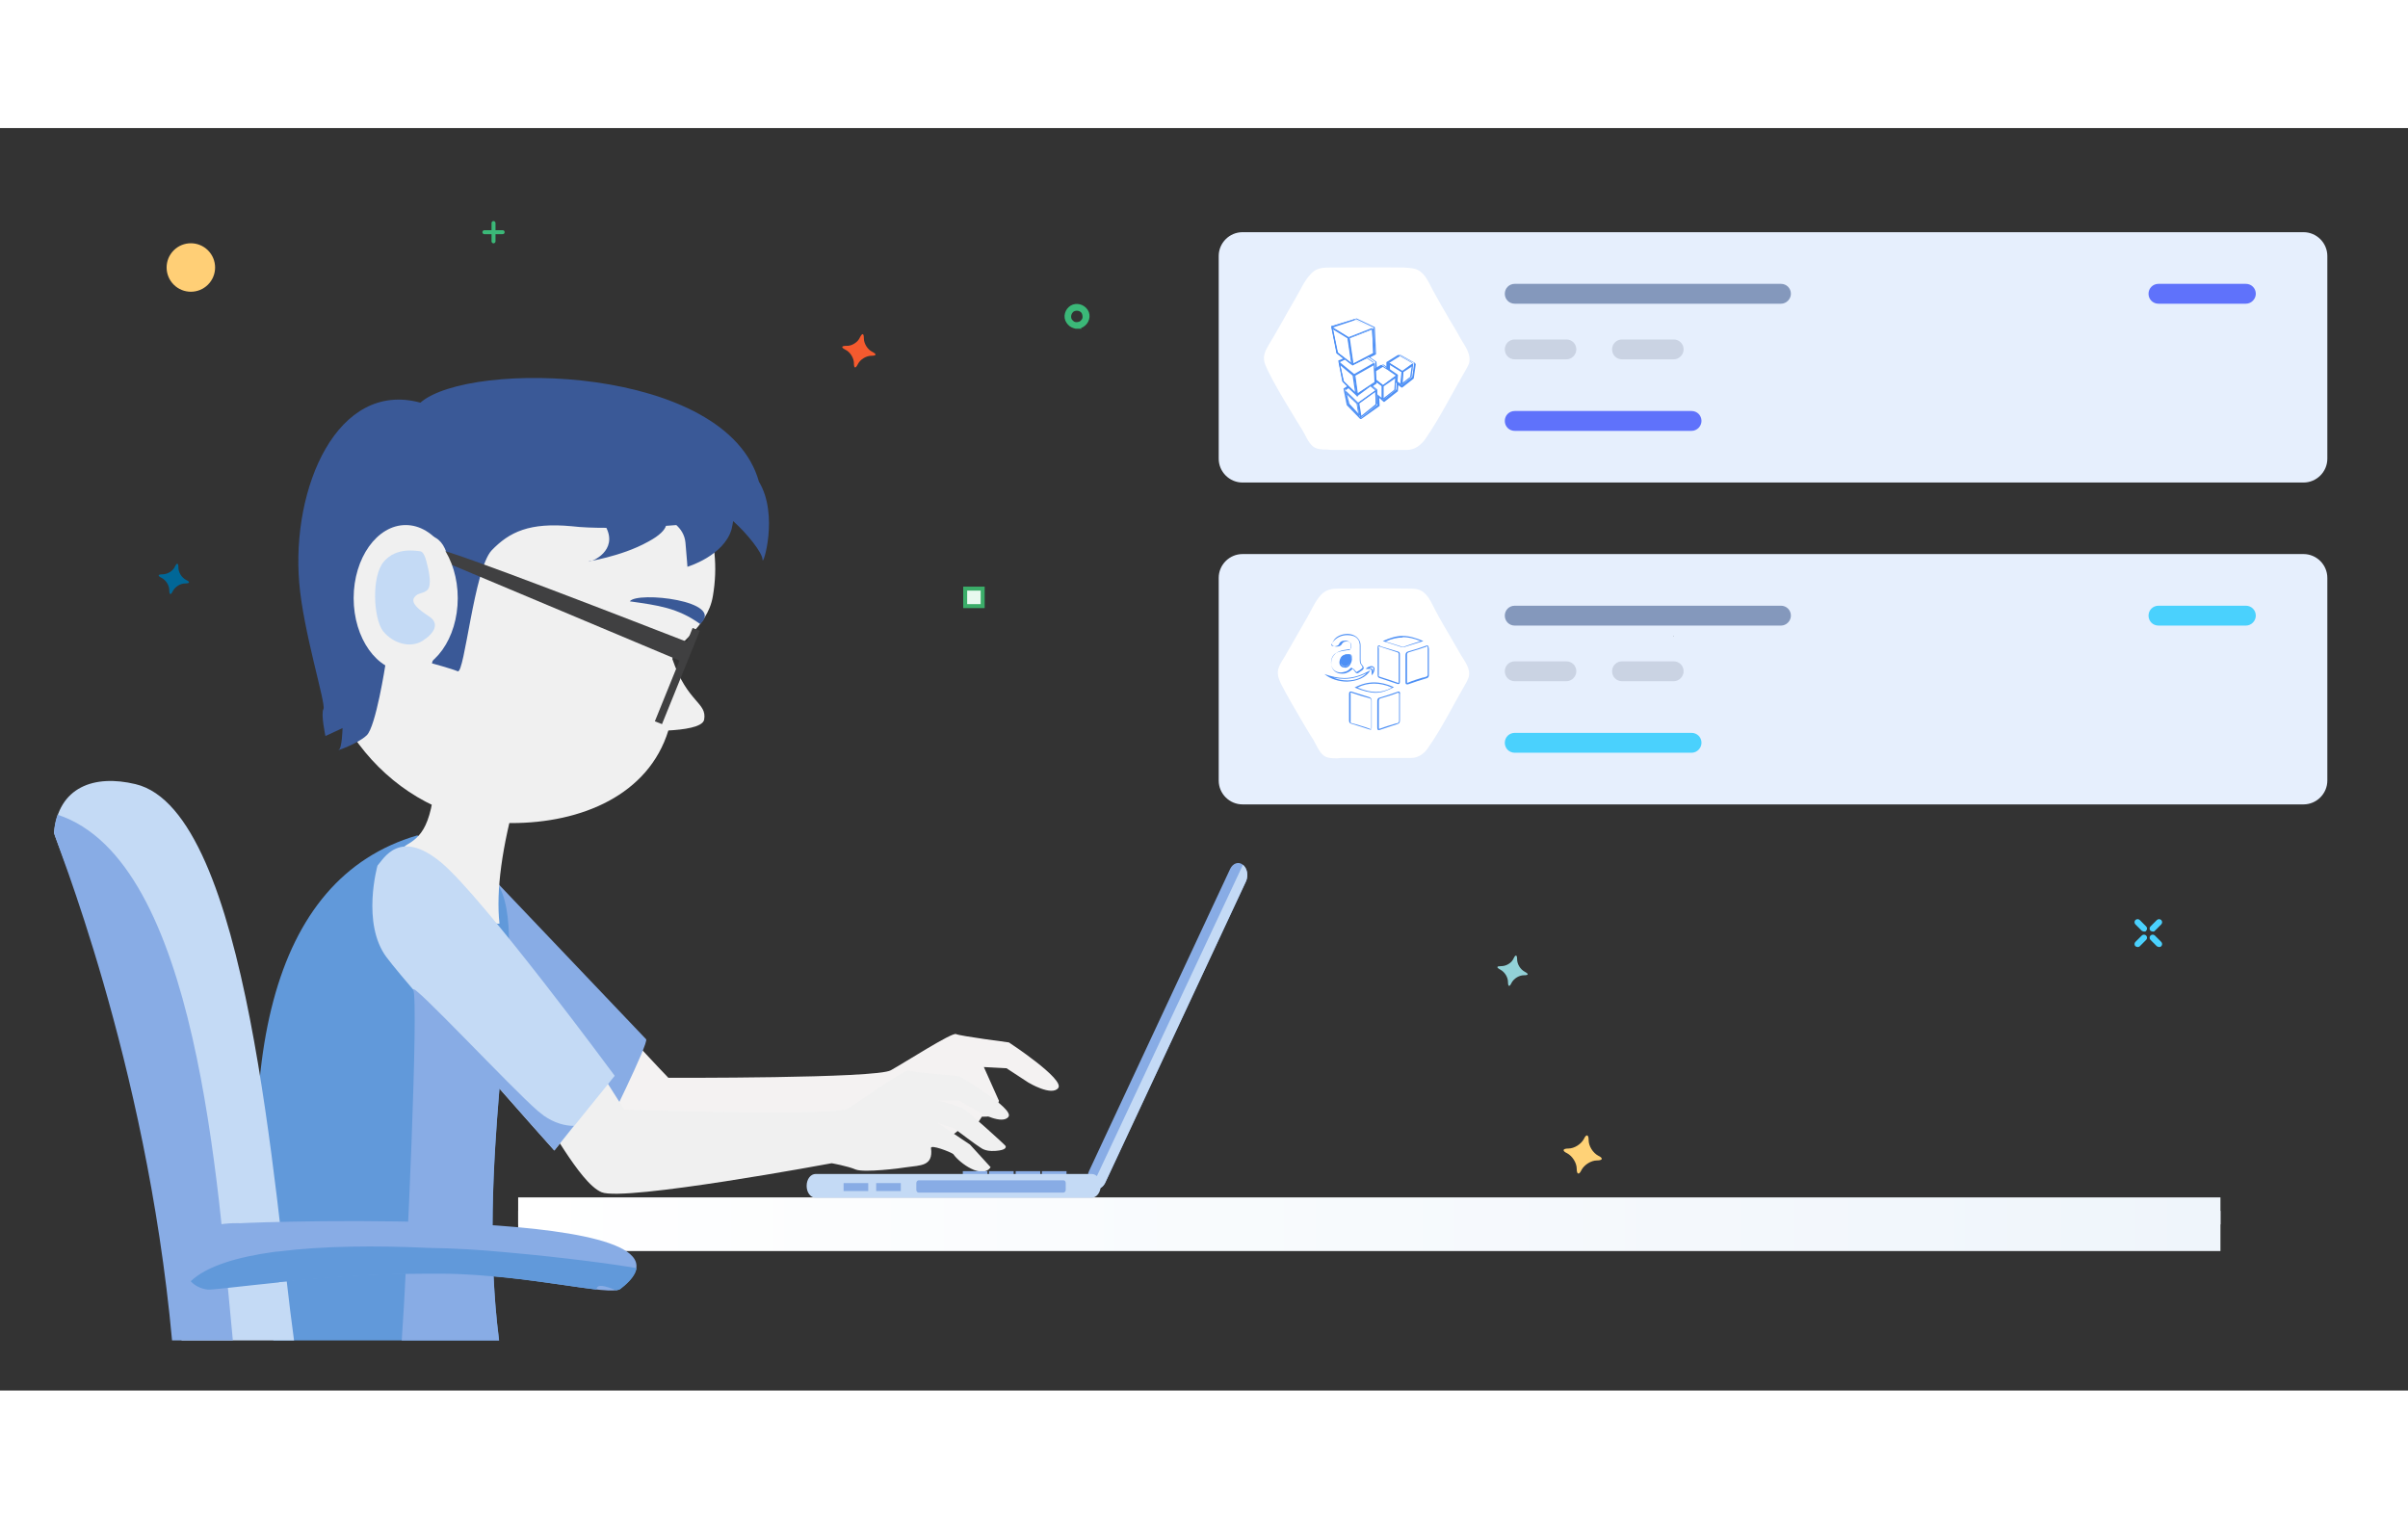 <svg xmlns="http://www.w3.org/2000/svg" id="Layer_1" viewBox="0 0 606 317.7" width="555" height="350">
              <rect x="0" y="0" width="606" height="317.7" fill="#333333" stroke="none"/>
              <style>
                .f-choice-0{fill:#E6EFFD;} .f-choice-1{fill:#8498BC;} .f-choice-2{fill:#4AD1FD;} .f-choice-3{fill:#CAD3E3;} .f-choice-4{fill:#FFFFFF;} .f-choice-5{fill:#4E90F5;} .f-choice-6{fill:#5F72FB;} .f-choice-7{fill:#FFD277;} .f-choice-8{fill:#F55A2E;} .f-choice-9{fill:#016797;} .f-choice-10{fill:#92D1D7;} .f-choice-11{fill:#F4F2F2;} .f-choice-12{fill:#88ACE5;} .f-choice-13{fill:#6199DA;} .f-choice-14{fill:#F0F0F0;} .f-choice-15{fill:#C4DAF5;} .f-choice-16{fill:url(#SVGID_1_);} .f-choice-17{fill:url(#SVGID_2_);} .f-choice-18{fill:#262629;} .f-choice-19{fill:#3A5997;} .f-choice-20{fill:#404041;} .f-choice-21{fill:#4AD1FD;stroke:#3BB878;stroke-miterlimit:10;} .f-choice-22{fill:#2E2E2E;} .f-choice-23{fill:none;stroke:#3BB878;stroke-linecap:round;stroke-linejoin:round;stroke-miterlimit:10;} .f-choice-24{fill:#E8F9EF;stroke:#3BAD69;stroke-miterlimit:10;} .f-choice-25{fill:#FFCF76;}
              </style>
              <g class="f-choice-a coding-svg" id="f-choice-a">
                    <path d="M579.7 170.2h-267c-3.3 0-6-2.7-6-6v-51c0-3.3 2.7-6 6-6h267c3.3 0 6 2.7 6 6v51c0 3.3-2.7 6-6 6z" class="f-choice-0"/>
                    <path d="M448.2 125.2h-67c-1.4 0-2.5-1.1-2.5-2.5s1.1-2.5 2.5-2.5h67c1.4 0 2.5 1.1 2.5 2.5 0 1.3-1.1 2.5-2.5 2.5z" class="f-choice-1"/>
                    <path d="M425.7 157.2h-44.5c-1.4 0-2.5-1.1-2.5-2.5s1.1-2.5 2.5-2.5h44.5c1.4 0 2.5 1.1 2.5 2.5 0 1.3-1.1 2.5-2.5 2.5zm139.5-32h-22c-1.4 0-2.5-1.1-2.5-2.5s1.1-2.5 2.5-2.5h22c1.4 0 2.5 1.1 2.5 2.5 0 1.3-1.1 2.5-2.5 2.5z" class="f-choice-2"/>
                    <path d="M394.2 139.2h-13c-1.4 0-2.5-1.1-2.5-2.5s1.1-2.5 2.5-2.5h13c1.4 0 2.5 1.1 2.5 2.5 0 1.3-1.1 2.5-2.5 2.5zm27 0h-13c-1.4 0-2.5-1.1-2.5-2.5s1.1-2.5 2.5-2.5h13c1.4 0 2.5 1.1 2.5 2.5 0 1.3-1.1 2.5-2.5 2.5z" class="f-choice-3"/>
                    <path d="M338.2 158.5h17c1.8 0 3.4-1.2 4.3-2.7 3.5-5 6.2-10.6 9.3-15.9.3-.5.6-1.1.8-1.7.6-2.1-1-4-2-5.7-.9-1.5-1.7-3-2.6-4.5-1.3-2.2-2.6-4.4-3.8-6.7-.9-1.7-1.8-4-3.6-4.9-.9-.5-2-.5-3.1-.5-5.9-.1-11.8 0-17.6 0-1.7 0-3.1.2-4.4 1.5-1.5 1.6-2.4 3.8-3.5 5.7-1 1.8-2.1 3.6-3.1 5.4-.9 1.6-1.8 3.1-2.7 4.7-.8 1.3-1.8 2.7-1.6 4.3.1.9.5 1.8.9 2.6 1.6 3.1 3.4 6.1 5.2 9.2.9 1.5 1.8 3.1 2.8 4.6.7 1.2 1.4 3 2.5 3.9.9.8 2.3.8 3.5.8.6-.1 1.1-.1 1.7-.1z" class="f-choice-4"/>
                    <path d="M339.1 127.6c1.1 0 2 .3 2.5.9.4.4.5.9.6 1.5v3.6c0 .5 0 1 .3 1.4.2.3.4.5.4.7s-.3.4-.7.7c-.1.1-.3.2-.5.3s-.3.2-.3.2c-.1 0-.2-.2-.4-.4-.1-.1-.2-.3-.4-.4 0 0-.1-.1-.2-.1l-.1-.1-.2-.1-.2.1-.1.1c-.4.4-.8.7-1.3.8-.4.1-.7.2-1.1.2-1.1 0-1.9-.6-2.2-1.4-.3-.7-.3-1.6 0-2.3s.8-1.2 1.5-1.4c.5-.2 1.1-.3 1.7-.4.1 0 .3 0 .5-.1h.2c.2 0 .5 0 .7-.2.1-.1.2-.4.2-.7 0-.7-.2-1.4-1.3-1.5h-.3c-.7 0-1.2.3-1.5 1-.1.2-.6.4-1 .4-.3 0-.5 0-.7-.1-.2-.2-.2-.3.1-.7 0-.1.1-.1.1-.2.9-1.2 2.2-1.8 3.7-1.8m-.5 8.2c.7 0 1.2-.7 1.3-1 .2-.4.4-.9.3-1.5v-.1c0-.2 0-.4-.1-.6-.1-.1-.3-.2-.6-.2-.8 0-1.8.1-2.2 1.1s-.3 1.8.6 2.2c.2 0 .5.1.7.1m.5-8.5c-1.4 0-2.9.6-3.5 1.7-.2.4-.7.9-.1 1.3.2.1.5.2.8.2.6 0 1.1-.2 1.3-.5.3-.6.7-.8 1.3-.8h.2c.8.1 1 .6 1 1.3 0 .8-.5.6-.9.7-.7.1-1.5.2-2.2.5-1.6.6-2.4 2.4-1.8 4 .4 1 1.3 1.6 2.5 1.6.4 0 .8 0 1.2-.2.6-.2 1.1-.6 1.5-1 .1.1.2.1.2.2.3.2.5.9.9.9.1 0 .3 0 .5-.2.6-.5 1.9-.8.7-2-.3-.4-.3-.9-.3-1.3v-3.5c0-.7-.2-1.2-.6-1.7-.6-.8-1.7-1.2-2.7-1.2zm-.5 8.2c-.1 0-.3 0-.5-.1-.8-.4-.8-1.2-.5-1.9.4-.8 1.2-1 2-1 .7 0 .2.6.3.7 0 .5 0 .9-.3 1.3-.2.6-.5 1-1 1zm20.6-5.1s.1.1.1.4v6.7c0 .3-.1.5-.5.6-.3.1-.6.2-.8.2-1.2.4-2.4.7-3.5 1.2-.2.1-.3.1-.4.1v-7c0-.4.1-.6.5-.7 1.8-.5 3.2-1 4.4-1.4 0-.1.1-.1.2-.1m0-.2c-.1 0-.2 0-.4.1-1.4.5-2.9 1-4.4 1.4-.5.1-.7.5-.7.9v6.6c0 .5 0 .8.4.8.1 0 .3 0 .5-.1 1.4-.5 2.9-1 4.3-1.4.4-.1.7-.3.7-.8V131c-.1-.6-.2-.8-.4-.8zm-19.3 11.9h.2c1.7.6 3.1 1 4.6 1.4.3.1.4.2.4.7v7.1s-.1 0-.3-.1c-1.2-.5-2.5-.8-3.7-1.2l-.8-.2c-.4-.1-.5-.2-.4-.6v-6.7c-.1-.3-.1-.3 0-.4m0-.3c-.3 0-.4.2-.4.6v6.7c0 .5.2.7.6.8 1.5.5 3 .9 4.4 1.4.2 0 .3.1.4.1.3 0 .3-.3.3-.7v-6.6c0-.4-.1-.7-.6-.9-1.5-.5-3-.9-4.5-1.4h-.2zm7.1-11.4s.1 0 .3.1c1.5.5 3.1 1 4.3 1.4.3.1.4.2.4.6v7.1h-.2c-1.4-.5-2.9-1-4.5-1.5-.3-.1-.4-.2-.3-.6v-6.6c-.1-.1-.1-.4 0-.5m0-.2c-.3 0-.3.3-.3.7v6.7c0 .4.1.7.5.8l4.5 1.5h.3c.2 0 .3-.2.3-.6v-6.8c0-.5-.1-.7-.6-.8-1.4-.4-2.9-.9-4.3-1.3-.1-.2-.3-.2-.4-.2zm5 11.9s.1.1.1.4v6.6c0 .4-.1.5-.5.7h-.2c-1.3.4-2.7.8-4 1.3-.2 0-.3.1-.4.1v-7c0-.4.1-.6.5-.7 1.4-.4 2.8-.8 4.3-1.4h.2m0-.3c-.1 0-.2 0-.4.1-1.4.5-2.9 1-4.3 1.4-.6.1-.7.5-.7.9v6.6c0 .5.1.7.3.7.1 0 .3 0 .5-.1 1.4-.5 2.8-.9 4.2-1.4.5-.1.7-.4.7-.9v-6.6c.1-.4 0-.7-.3-.7zm1-14v.3c1.3 0 2.8.3 4.5 1l-.6.2c-1.3.4-2.4.8-3.6 1.2h-.5c-1.2-.4-2.3-.7-3.5-1.1l-.6-.2c1.6-.7 3-1 4.3-1v-.4m0 0c-1.6 0-3.2.5-5 1.3 1.6.5 3.2 1 4.7 1.5h.7l4.8-1.5c-1.9-.8-3.6-1.3-5.2-1.3zm-7.2 12c1.4 0 2.9.3 4.5 1-1.5.8-2.7 1.1-4 1.1s-2.7-.3-4.7-1.1c1.4-.7 2.8-1 4.2-1m0-.3c-1.6 0-3.2.4-4.9 1.3 2.2.9 3.9 1.3 5.3 1.3 1.5 0 2.9-.5 4.6-1.4-1.7-.8-3.4-1.2-5-1.2z" class="f-choice-5"/>
                    <path d="M343.9 137.2c-1.1 1.1-2.8 1.8-4.8 1.8-1.2 0-2.4-.2-3.5-.7.9.2 1.9.3 2.7.3 1.9 0 3.7-.5 5.6-1.4m1-.8c-2.2 1.3-4.4 2-6.6 2-1.6 0-3.3-.4-5-1 1.6 1.3 3.7 1.9 5.7 1.9 2.5-.1 4.8-1 5.9-2.9z" class="f-choice-5"/>
                    <path d="M345.2 135.7c.2 0 .3 0 .4.1 0 0 .1.2 0 .4 0 .2 0 .4-.1.6 0-.3 0-.5-.2-.7s-.5-.2-.7-.2c.1-.1.4-.2.6-.2m0-.3c-.5 0-1.2.3-1.5.7h.8c.8 0 .7.3.7 1.6.6-.5.9-1.7.6-2-.2-.2-.4-.3-.6-.3zm-5.2-2.1c0 .5 0 .9-.3 1.3-.4.6-.9 1.2-1.7.7-.8-.4-.8-1.2-.5-1.9.4-.8 1.2-1 2-1 .7.1.4.7.5.9z" class="f-choice-5"/>
              </g>
              <g class="f-choice-b coding-svg" id="f-choice-b">
                    <path d="M579.7 89.2h-267c-3.3 0-6-2.7-6-6v-51c0-3.3 2.7-6 6-6h267c3.3 0 6 2.7 6 6v51c0 3.3-2.7 6-6 6z" class="f-choice-0"/>
                    <path d="M448.2 44.2h-67c-1.4 0-2.5-1.1-2.5-2.5s1.1-2.5 2.5-2.5h67c1.4 0 2.5 1.1 2.5 2.5 0 1.3-1.1 2.5-2.5 2.5z" class="f-choice-1"/>
                    <path d="M425.7 76.2h-44.5c-1.4 0-2.5-1.1-2.5-2.5s1.1-2.5 2.5-2.5h44.5c1.4 0 2.5 1.1 2.5 2.5 0 1.3-1.1 2.5-2.5 2.5zm139.5-32h-22c-1.4 0-2.5-1.1-2.5-2.5s1.1-2.5 2.5-2.5h22c1.4 0 2.5 1.1 2.5 2.5 0 1.3-1.1 2.5-2.5 2.5z" class="f-choice-6"/>
                    <path d="M394.2 58.2h-13c-1.4 0-2.5-1.1-2.5-2.5s1.1-2.5 2.5-2.5h13c1.4 0 2.5 1.1 2.5 2.5 0 1.3-1.1 2.5-2.5 2.5zm27 0h-13c-1.4 0-2.5-1.1-2.5-2.5s1.1-2.5 2.5-2.5h13c1.4 0 2.5 1.1 2.5 2.5 0 1.3-1.1 2.5-2.5 2.5z" class="f-choice-3"/>
                    <path d="M335.7 81h18.4c2 0 3.6-1.3 4.7-2.9 3.7-5.4 6.7-11.5 10-17.1.3-.6.7-1.2.9-1.8.6-2.3-1-4.3-2.1-6.2-.9-1.6-1.8-3.2-2.8-4.8-1.4-2.4-2.8-4.8-4.1-7.2-1-1.8-1.9-4.3-3.9-5.3-1-.5-2.2-.5-3.3-.6-6.3-.1-12.7 0-19 0-1.9 0-3.4.2-4.7 1.7-1.6 1.7-2.6 4.1-3.8 6.1-1.1 1.9-2.2 3.8-3.3 5.8-1 1.7-1.9 3.4-2.9 5-.8 1.4-1.9 2.9-1.7 4.6.1 1 .6 1.9 1 2.8 1.7 3.4 3.6 6.6 5.6 9.9 1 1.7 2 3.3 3 4.9.8 1.3 1.5 3.2 2.7 4.2 1 .8 2.4.8 3.7.8.5.1 1.1.1 1.6.1z" class="f-choice-4"/>
                    <path d="M341.1 48.3l4.2 2-5.9 2.3-3.9-2.4h-.1l5.7-1.9m11.2 9.1l3.2 1.8-.1.1-2.5 1.8-3.2-2h-.1l2.7-1.7m-8.3.5l.1.1 1.6 1.1-4.9 2.8-3.4-2.8-.2-.2 1.2-.6.1-.1 1.5 1.2.3.2v.1h.1l.1.1v-.2h.1l3.4-1.7m4 2.2l1.1.7.2.1.1.1 1.9 1.3-.1.1-3.2 2.3-1.4-1.1-.2-.2-.1-2.2.1-.1 1.6-1m-3.1 4.9l1.2 1-.1.1-4.2 3-3-2.9-.2-.2.7-.5h.1l1.7 1.6.3.3v.1h.1l.2.1v-.2l.1-.1 3.1-2.3m-3.7-17c-.1 0-.1 0 0 0l-6.1 1.9 1.3 6.6v.1l1.9 1.4-1.3.7 1 4.9v.1l1.3 1.2-.8.5.8 3.8v.1l3.2 3.4 4.1-3.3v-.1l-.1-2.2 1.3 1.2 3.3-2.6v-.1l.1-1.6 1 .7 2.7-2.1v-.1l.5-3.5-3.4-1.9h-.2l-2.9 1.8v1.5l-1.2-.8h-.2l-1.7 1-.1-1.7-1.8-1.2 1.6-.8.1-.1-.3-6.5-4.5-2.1.4-.2zm-1 11.3l-3.6-2.8-1.3-6.1 3.9 2.4 1 6.5zm.3.1l-1-6.6 6-2.3.3 6.2-5.3 2.7zm12 5.2l-.9-.7.1-1.7-2-1.3v-1.4l3.2 2-.4 3.1zm-11.2 2.2l-3.2-3-.9-4.5 3.4 2.9.7 4.6zm.3.1l-.7-4.7 4.9-2.8.2 4.6-4.4 2.9zm11.2-2.4l.3-3.2 2.5-1.8-.4 3.1-2.4 1.9zm-4.7 3.7v-3.4l3.2-2.3-.2 3.3-3 2.4zm-.3 0l-1.3-1.1V66l-1.2-1 1.1-.7v-.4l1.4 1.1v3.2zm-5.4 4.6l-.5-3.5 4.2-3 .1 3.4-3.8 3.1zm-.3-.2l-2.8-3-.7-3.3 3 3 .5 3.3z" class="f-choice-5"/>
                    <path d="M342.3 73l-.6-3.8 4.5-3.2.2 3.8-4.1 3.2zm-.2-3.7l.5 3.1 3.6-2.9-.1-3.1-4 2.9zm-1.7-9.6l-1-6.9 6.3-2.4.3 6.5-5.6 2.8zm-.7-6.8l.9 6.3 5-2.6-.3-5.9-5.6 2.2zm1.8 14.3l-.7-5.1 5.2-3 .2 4.9h-.1l-4.6 3.2zm-.4-4.9l.6 4.4 4.2-2.8-.2-4.2-4.6 2.6z" class="f-choice-5"/>
                    <path d="M348 68.5l-1.6-1.4v-1.2l-1.3-1.1 1.2-.9v-.6l1.7 1.3v3.9zm-1.4-1.5l1.1.9v-3l-1.2-.9c0 .1 0 .1-.1.2l-.9.7 1.1.9V67z" class="f-choice-5"/>
                    <path d="M348 68.5l-.1-3.7 3.5-2.6-.2 3.7-3.2 2.6zm.2-3.5v3l2.7-2.1.2-2.9-2.9 2z" class="f-choice-5"/>
                    <path d="M342.6 73.2h-.3l-3.3-3.4s-.1-.1-.1-.2l-.8-4 .1-.1.8-.5-1.1-1.1s-.1-.1-.1-.2l-1-5.1v-.1l1.2-.5-1.6-1.3c-.1 0-.1-.1-.1-.2l-1.3-6.6v-.1h.2l6.2-1.9 4.6 2.2v.2l.3 6.5c0 .1-.1.2-.1.2l-1.4.7 1.6 1.1.1 1.6 1.5-.9h.1c.1 0 .1 0 .2.1l.9.6v-1.3l3-1.8h.3l3.6 2v.1c.1.1.2.1.2.2h-.1.1l-.5 3.5c0 .1-.1.2-.1.2l-2.8 2.2h-.2l-.8-.6-.1 1.4c0 .2-.1.2-.1.2l-3.3 2.6h-.2l-1.1-1 .1 1.9c0 .1 0 .2-.1.2l-4.5 3.2zm-.1-.3l4.1-3.2-.1-2.6 1.6 1.3 3.3-2.6.1-1.9 1.2.8 2.7-2.1.5-3.5s-.1 0-.1-.1h-.1l-3.3-1.8h-.1l-2.8 1.7-.1 1.7-1.4-1-1.8 1.1-.1-1.9-1.9-1.3 1.8-.9-.3-6.4-4.4-2.1-6 1.9 1.3 6.5 2 1.6-1.5.7 1 4.9 1.4 1.4-1 .6v.1l.8 3.8 3.2 3.3z" class="f-choice-5"/>
                    <path d="M340.3 59.7l-3.9-3v-.1l-1.3-6.5 4.3 2.6.9 7zm-3.6-3.2L340 59l-.9-6.1-3.6-2.2 1.2 5.8zm15.9 8.3l-1.2-.8.1-1.7-2-1.4V59l3.5 2.2-.4 3.6zm-.9-1l.7.5.3-2.9-2.9-1.8v1.1l2 1.4v.1l-.1 1.6zM339 67.1l2.4 2.3.4 2.4-2.2-2.4-.6-2.3m-.4-.8l.7 3.3 2.8 3-.5-3.3-3-3zm2.8.8l-3.5-3.3-1-4.9 3.8 3.2.7 5zm-3.2-3.4l2.8 2.7-.6-4.1-3.1-2.6.9 4z" class="f-choice-5"/>
                    <path d="M352.6 64.8l.3-3.6 2.8-2.1-.5 3.5-2.6 2.2zm.6-3.4l-.2 2.8 2.1-1.6.4-2.7-2.3 1.5z" class="f-choice-5"/>
              </g>
                <g class="f-choice-babbuls">
                    <path d="M398.6 254.4c.6-1.3 1.2-1.2 1.2.3s1.1 3.2 2.4 3.9c1.3.6 1.2 1.2-.3 1.2s-3.2 1.1-3.9 2.4c-.6 1.3-1.2 1.2-1.2-.3s-1.1-3.2-2.4-3.9c-1.3-.6-1.2-1.2.3-1.2s3.2-1.1 3.9-2.4z" class="f-choice-7 lg-logo-3"/>
                    <path d="M216.4 52.7c.6-1.2 1-1.1 1 .2s.9 2.8 2.1 3.4c1.2.6 1.1 1-.2 1s-2.8.9-3.4 2.1c-.6 1.2-1 1.1-1-.2s-.9-2.8-2.1-3.4c-1.2-.6-1.1-1 .2-1 1.3.1 2.9-.9 3.4-2.1z" class="f-choice-8 ci-dot"/>
                    <path d="M44 110.4c.5-1.1.9-1 .9.2s.8 2.5 1.9 3.1c1.1.5 1 .9-.2.9s-2.5.8-3.1 1.9c-.5 1.1-.9 1-.9-.2s-.8-2.5-1.9-3.1c-1.1-.5-1-.9.2-.9s2.6-.8 3.1-1.9z" class="f-choice-9 ci-dot"/>
                    <path d="M380.9 209c.5-1.1.9-1 .9.2s.8 2.5 1.9 3.1 1 .9-.2.9-2.5.8-3.1 1.9c-.5 1.1-.9 1-.9-.2s-.8-2.5-1.9-3.1-1-.9.2-.9c1.3 0 2.6-.8 3.1-1.9z" class="f-choice-10 lg-logo-1"/>
                    <path d="M271 50c-.2 0-.4 0-.6-.1-.7-.2-1.2-.6-1.6-1.2-.4-.6-.5-1.3-.3-2s.6-1.2 1.2-1.6c1.2-.7 2.8-.3 3.6.9.4.6.5 1.3.3 2s-.6 1.2-1.2 1.6c-.5.3-.9.4-1.4.4zm-1.7-1.6c.3.4.7.8 1.2.9.5.1 1 0 1.5-.2.4-.3.8-.7.9-1.2s0-1-.2-1.5c-.5-.9-1.7-1.2-2.7-.7-.9.6-1.2 1.8-.7 2.7z" class="f-choice-21 built-bbule-1"/>
                    <g id="XMLID_283_" class="ci-dot">
                        <g id="XMLID_291_">
                        <path id="XMLID_295_" d="M541.8 202.2c-.2 0-.4-.1-.6-.2-.3-.3-.3-.8 0-1.1l1.6-1.6c.3-.3.8-.3 1.1 0 .3.3.3.8 0 1.1l-1.6 1.6c-.1.2-.3.2-.5.2z" class="f-choice-2"/>
                        <path id="XMLID_294_" d="M538 206.1c-.2 0-.4-.1-.6-.2-.3-.3-.3-.8 0-1.1l1.6-1.6c.3-.3.8-.3 1.1 0 .3.3.3.8 0 1.1l-1.6 1.6c-.1.1-.3.2-.5.2z" class="f-choice-2"/>
                        </g>
                        <g id="XMLID_285_">
                        <path id="XMLID_289_" d="M539.6 202.2c-.2 0-.4-.1-.6-.2l-1.6-1.6c-.3-.3-.3-.8 0-1.1.3-.3.8-.3 1.1 0l1.6 1.6c.3.3.3.8 0 1.1-.1.2-.3.2-.5.2z" class="f-choice-2"/>
                        <path id="XMLID_287_" d="M543.4 206.1c-.2 0-.4-.1-.6-.2l-1.6-1.6c-.3-.3-.3-.8 0-1.1.3-.3.8-.3 1.1 0l1.6 1.6c.3.3.3.8 0 1.1-.1.1-.3.2-.5.2z" class="f-choice-2"/>
                        </g>
                    </g>
                    <path d="M421.2 127.7c-.1 0-.1.1 0 0-.1.1-.1.2 0 .2v-.2" class="f-choice-22"/>
                    <path d="M124.2 28.5v-4.6m2.3 2.3h-4.6" class="f-choice-23"/>
                    <path d="M242.9 115.9h4.4v4.4h-4.4z" class="f-choice-24 ci-dot"/>
                    <ellipse cx="48" cy="35.1" transform="rotate(-45 48 35.056)" class="f-choice-25 built-bbule-1" rx="6.1" ry="6.1"/>
                </g>
              <path d="M151.8 220.6c1.5 2.9 16.4 18.4 16.4 18.4s52.5.2 56-1.9c3.6-2 15.4-9.6 16.4-9.1s13.3 2.1 13.3 2.1 14.2 9.3 12.4 11.5c-1.7 2.1-7.5-1.4-7.5-1.4l-5.5-3.6-5.7-.3 3.8 8.5s-1.2 3.6-1.7 3.8-2.6.2-2.6.2l-1.5 2.3-3.7.2s-1.3 2.1-3.2 2.3c-1.8.2-11.3.9-13.5-.1s-6.3-2.1-6.3-2.1-56.2 7.9-58 6.8-19.3-19.8-20.4-18.6c-1.2 1.1 11.3-19 11.3-19z" class="f-choice-11"/>
              <path d="M162.6 229.3c.8.8-10.6 23.7-10.6 23.7s-28.8-31.4-28.5-32.6c.2-1.2 1.6-30.5 1.6-30.5l37.5 39.4z" class="f-choice-12"/>
              <path d="M105 178c1.6.8 16.1 6.6 20 11.9 9.4 12.9-5.9 65 .6 115.2H68.8c-11.1-69.3-1-116.2 36.2-127.1z" class="f-choice-13"/>
              <path d="M130.2 167.1c-3.9 13.7-5.4 24.9-4.5 33.1-4.6.7-30.6-15.7-23.2-19.9 4.3-2.5 6.8-6 7.5-23.4l20.2 10.2zm17.4 64.7c1.5 2.7 9.5 15.2 9.5 15.2s53.1 1.8 56.4-.3c3.3-2.1 14.1-9.8 15.1-9.5 1 .4 12.8 1.4 12.8 1.4s13.9 8.1 12.4 10.2c-1.5 2.1-7.1-1-7.1-1l-5.4-3.1h-5.4c2.8.7 5.8 1.7 6.3 1.9.8.3 10.9 9.4 10.9 9.6s.3 1-2.6 1.2c-2.9.2-3.7-.9-4-1s-6.3-4.6-6.3-4.6l-4.3-1.5 8.2 5.5 5.2 5.7c-2.1 3.1-7.8-1-9.4-3.3-.8-.6-5.8-2.5-5.6-1.5.6 4.6-2.7 4.3-6.1 4.8-1.7.3-10.7 1.4-12.8.6-2.1-.9-6.1-1.6-6.1-1.6s-52.1 9.7-57.9 7.3c-5.8-2.4-14-19.4-15-18.2-1.1 1.2 11.2-17.8 11.2-17.8z" class="f-choice-14"/>
              <path d="M95 185.6c1.5-1.6 5.5-9.5 16-.8s43.7 53.7 43.7 53.7l-15.2 18.8s-35.8-40.1-42.2-48.6c-6.4-8.5-2.3-23.1-2.3-23.1z" class="f-choice-15"/>
              <linearGradient id="SVGID_1_" x1="130.4" x2="558.8" y1="42.45" y2="42.45" gradientUnits="userSpaceOnUse" gradientTransform="matrix(1 0 0 -1 0 320)">
                <stop offset="0" stop-color="#FFF"/>
                <stop offset="1" stop-color="#EFF5FB"/>
              </linearGradient>
              <path d="M130.4 272.5h428.4v10.1H130.4z" class="f-choice-16"/>
              <linearGradient id="SVGID_2_" x1="130.4" x2="558.8" y1="47.5" y2="47.5" gradientUnits="userSpaceOnUse" gradientTransform="matrix(1 0 0 -1 0 320)">
                <stop offset="0" stop-color="#FFF"/>
                <stop offset="1" stop-color="#EFF5FB"/>
              </linearGradient>
              <path d="M130.4 269.1h428.4v6.8H130.4z" class="f-choice-17"/>
              <path d="M313.6 189.5l-35.5 76c-.7 1.4-2.1 1.9-3.2 1-1.1-.8-1.5-2.7-.8-4.1l35.5-76c.7-1.4 2.1-1.9 3.2-1 1.1.9 1.4 2.7.8 4.1z" class="f-choice-12"/>
              <path d="M313.6 189.5l-35.5 76c-.7 1.4-2.1 1.9-3.2 1 0 0-.1 0-.1-.1l38-81c1.1.9 1.4 2.7.8 4.1z" class="f-choice-15"/>
              <path d="M262.2 262.5h6.2v1.3h-6.2zm-6.6 0h6.2v1.3h-6.2zm-6.7 0h6.2v1.3h-6.2zm-6.6 0h6.2v1.3h-6.2z" class="f-choice-12"/>
              <path d="M205.3 263.2h69.4c1.3 0 2.3 1.3 2.3 3 0 1.6-1 3-2.3 3h-69.4c-1.3 0-2.3-1.3-2.3-3s1-3 2.3-3z" class="f-choice-15"/>
              <path d="M220.5 265.5h6.2v2h-6.2zm-8.2 0h6.2v2h-6.2zm55.3-.7h-36.4c-.3 0-.6.3-.6.7v1.7c0 .4.3.7.6.7h36.4c.3 0 .6-.3.6-.7v-1.7c0-.4-.2-.7-.6-.7zm-128.1-7.5s-6.2-6.9-13.8-15.6c-1.6 19.2-2.9 41.5-.1 63.4h-24.5c1.3-17.8 4.3-85.4 2.9-88.3-.4-2.1 24.7 24.8 31.3 30.5l1.5 1.2c2.7 1.9 5.4 2.6 7.6 2.6l-3.5 4.4-1.4 1.8z" class="f-choice-12"/>
              <path d="M34.1 165.1c-10.4-2.5-19.4.7-20.5 12.2-.1 1.1 24.2 59.4 25.9 83.3.7 9.4 4.3 28.9 6.2 44.5H74c-5-35.9-11.3-133.2-39.9-140z" class="f-choice-15"/>
              <path d="M14.5 172.8c-.5 1.3-.8 2.8-.9 4.5-.1 1.1 23.2 56.8 29.7 127.8h15.3c-3.8-38.6-8.7-120.7-44.1-132.3z" class="f-choice-12"/>
              <path d="M60.4 275.6c4.5-.3 123-4.5 95.7 16.5-2.5 2-22.3-3.5-45-3.9-26.5-.4-56.5 4.1-58.8 3.9-4.2-.4-7.6-4.4-5.7-10.8 1.9-6.3 13.8-5.7 13.8-5.7z" class="f-choice-12"/>
              <path d="M127.2 282.9c14.7 1.3 27.2 3 33 4-.2 1.5-1.5 3.3-4 5.2-.2.2-.6.3-1.1.4-2.7-1.1-4.9-1.8-5-.2-5.2-.6-13.2-2-22.6-3-5.1-.5-10.7-1-16.4-1h-3.9c-12.9 0-26.2 1.1-36.5 2.1-.2 0-.4 0-.6.1-9.8 1-16.8 1.9-17.8 1.8-1.7-.2-3.2-.9-4.3-2.1 4-3.8 11.6-6.1 21.1-7.4.4 0 .7-.1 1.1-.1 11-1.4 24.4-1.5 37.5-.9 6.7.1 13.3.5 19.5 1.1z" class="f-choice-13"/>
              <path id="XMLID_313_" d="M100.6 148.1c.1.2 1.1 4.1 1.1 4.1l4.1-1-.2-.6c2 .7 6.2-.6 6.8-.8 2-.9 3.8-2.1 3.8-2.1l-.2-.5s.1-.6-.6-.5c-6.8 1.1-8.7-.5-10.1-.7-.2-.1-4.7 2.1-4.7 2.1z" class="f-choice-18"/>
              <path id="XMLID_312_" d="M128.7 66.1c27.4 0 55.8 22.1 50.7 51.7-1.4 8.3-9.5 11.7-10.2 15.8 3.8 11.1 8.8 10.9 8 15.3-.4 1.9-5.3 2.5-9 2.7-5 16.2-21.8 23.3-39.5 23.3-27.5 0-49.7-24.4-49.7-54.4s22.3-54.4 49.7-54.4z" class="f-choice-14"/>
              <path id="XMLID_310_" d="M191 89c5.1 8.4.9 21.7.9 19.6 0-1.7-3.9-6.6-7.4-9.7-.1.6-.2 1.3-.4 2.1-2 6.7-11.1 9.4-11.1 9.4s-.1-1.6-.5-6.1c-.2-2-1.2-3.4-2.3-4.4-.8.1-1.7.1-2.6.2-.3 1-1.5 2.4-4.5 4-7 3.9-15.9 5-14.9 5s7.2-2.8 4.4-8.5c-3.2 0-6.2-.1-8.7-.4-10.6-1-15.7 1.4-20.2 6.1-4.4 4.8-6.8 31.1-8.5 30.4s-6.5-2-6.5-2 5.5-17.8 4.4-24.6c-1-6.8-3.8-9.6-13-6.5-13.8 4.6-10.3 21.8-3.1 31.4 0 0-2.4 15.6-4.7 17.8-2.3 2.2-8 4.1-7.1 3.7.9-.3 1-5.5 1-5.5l-4.3 2s-1.2-5.6-.5-6.8-5.1-19.5-6.1-31.8c-2-23.9 9.6-51 30.5-45.3 12.3-10.8 77-9.5 85.2 19.9z" class="f-choice-19"/>
              <path id="XMLID_307_" d="M176.1 126.5l-1.8-.7-1.4 3.5c-10.3-4-61.4-23.9-62.6-23.2-1.4.8 0 2.4 0 2.4L171 134l-6.2 15.3 1.8.7 8.1-20 1.4-3.5z" class="f-choice-20"/>
              <path id="XMLID_303_" d="M102.1 136.7c7.2 0 13.1-8.3 13.1-18.4s-5.9-18.4-13.1-18.4S89 108.2 89 118.3s5.9 18.4 13.1 18.4z" class="f-choice-14"/>
              <path id="XMLID_302_" d="M105.7 106.5c-.9-.1-6-1.1-9.1 2.6-3.2 3.7-2.6 14.4-.2 17.5 2.5 3.1 6.9 4.4 10 2.4s4.2-4.4 1.6-6.1-4.6-3.3-3.8-4.7c.9-1.4 2.3-.9 3.4-2 1.1-1.2.4-4.6-.3-7.2-.7-2.7-1.6-2.5-1.6-2.5z" class="f-choice-15"/>
              <path id="XMLID_298_" d="M176.2 124.8c6.5-5.8-15.9-8.3-17.7-5.7 7 1 12 1.6 17.7 5.7z" class="f-choice-19"/>
            </svg>